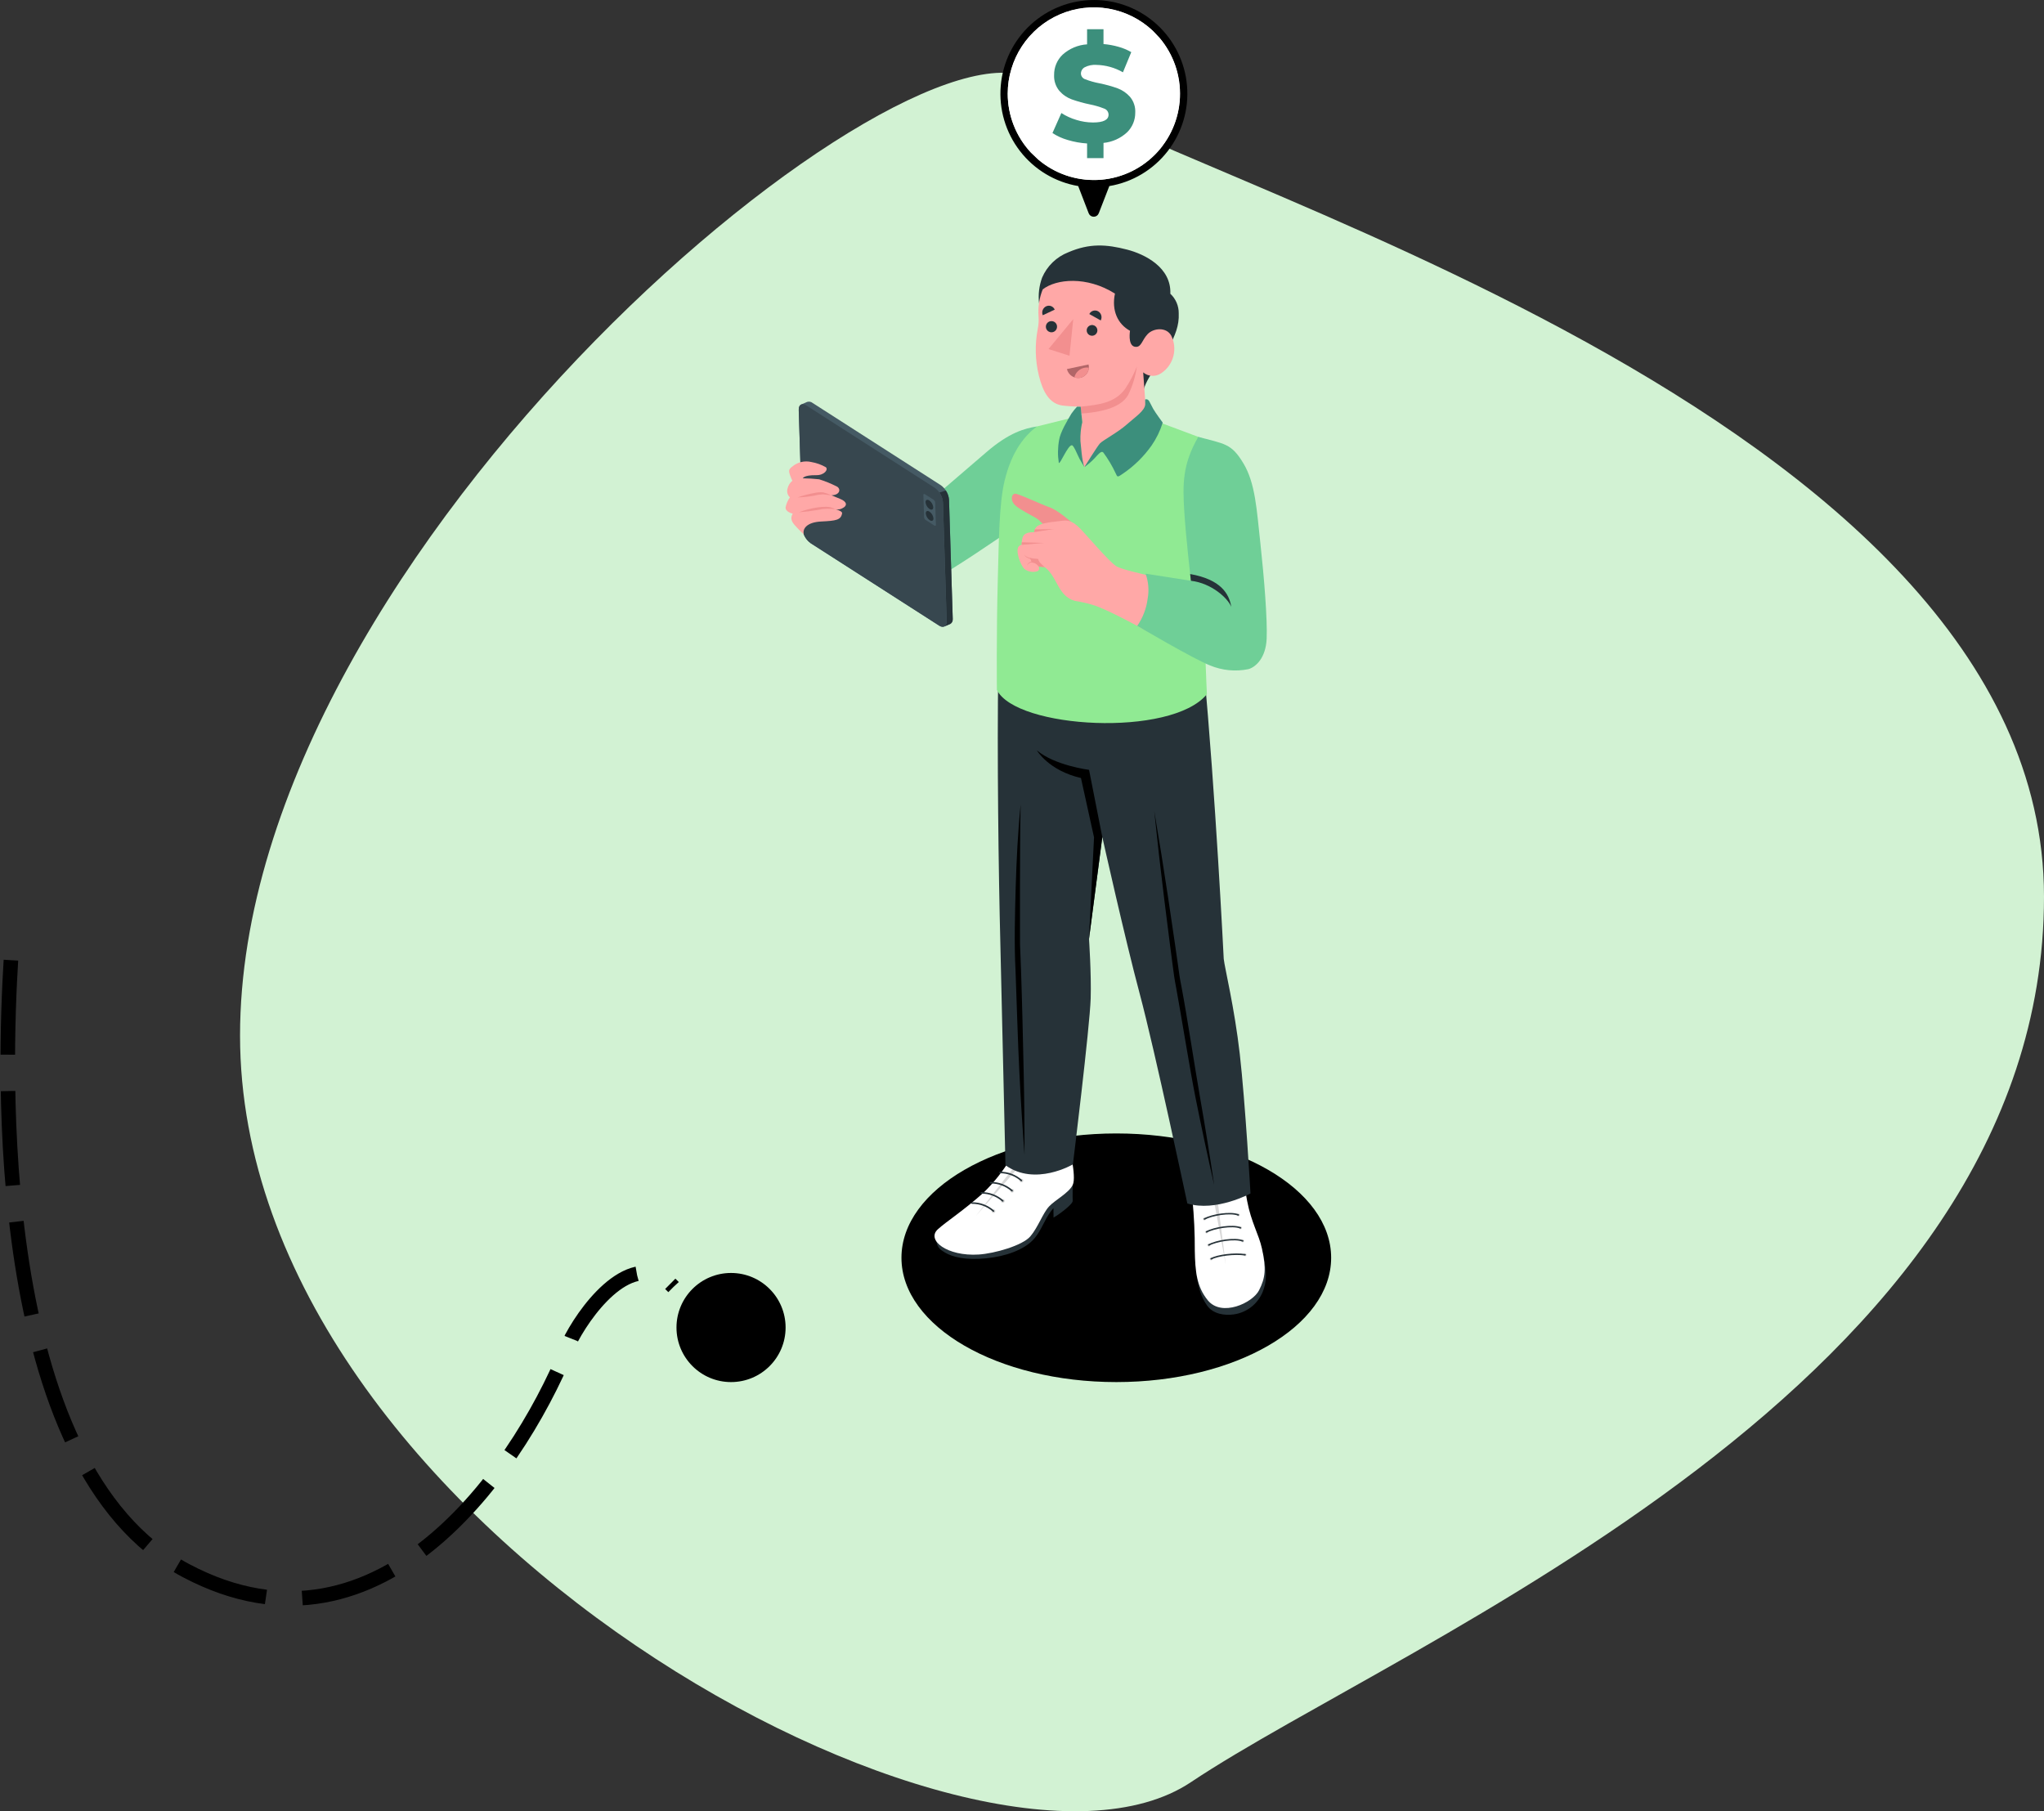 <svg width="281" height="249" viewBox="0 0 281 249" fill="none" xmlns="http://www.w3.org/2000/svg">
<rect x="0" y="0" width="281" height="249" fill="#333333" stroke="none"/>
<path d="M281 123.284C281 190.509 192.933 225.477 163.717 245.006C134.5 264.535 33 209.59 33 142.365C33 75.139 126.5 -1.456 142.75 11.431C159 24.319 281 56.059 281 123.284Z" fill="#D2F2D3"/>
<path d="M1.501 132C0.667 145.667 -1.617 201.526 25.583 215.926C52.783 230.326 72.25 200.593 78.584 183.926C81.084 179.259 87.383 171.326 92.584 176.926" stroke="black" stroke-width="2" stroke-dasharray="13 5"/>
<circle cx="100.5" cy="182.5" r="7.5" fill="black"/>
<g clip-path="url(#clip0_756_8)">
<path d="M153.465 190C137.153 190 123.929 182.349 123.929 172.91C123.929 163.472 137.153 155.82 153.465 155.82C169.777 155.82 183 163.472 183 172.91C183 182.349 169.777 190 153.465 190Z" fill="black"/>
<path d="M144.833 167.378L142.512 166.352L143.301 164.731L144.822 166.083L144.833 167.378Z" fill="black"/>
<path d="M147.473 162.898C147.473 162.898 147.443 164.603 147.469 165.092C147.495 165.581 145.363 167.123 144.835 167.378L144.824 166.081C144.343 166.649 143.935 167.276 143.611 167.947C143.204 168.648 142.689 169.973 141.561 170.883C139.887 172.235 137.266 172.937 134.587 173.057C131.908 173.177 130.369 172.552 129.605 171.994C129.281 171.815 129.024 171.534 128.874 171.194C128.724 170.855 128.69 170.475 128.776 170.114C128.958 169.45 147.473 162.898 147.473 162.898Z" fill="#263238"/>
<path d="M140.261 157.666L140.222 156.766C139.728 156.756 139.679 158.061 138.968 159.213C137.933 160.942 136.678 162.53 135.237 163.937C132.54 166.371 130.129 167.905 128.925 169C127.315 170.466 130.185 172.744 134.556 172.464C136.726 172.325 140.572 171.228 141.645 169.97C142.717 168.712 143.367 166.763 144.228 165.848C145.088 164.934 146.942 164.003 147.473 162.898C147.765 162.291 147.597 160.883 147.409 159.684C147.238 158.586 147.189 156.9 146.55 157.044L146.51 157.61C146.254 158.094 145.656 158.894 143.909 159.197C143.038 159.35 140.432 159.451 140.261 157.666Z" fill="white"/>
<path opacity="0.15" d="M142.506 159.256C141.67 159.194 140.768 158.934 140.412 158.204C140.408 158.196 140.401 158.19 140.397 158.181C140.448 158.494 140.425 158.814 140.329 159.116C140.234 159.417 140.069 159.692 139.847 159.919C139.073 160.816 134.185 167.136 134.185 167.136C134.185 167.136 138.74 161.917 139.613 160.934C140.905 159.481 141.317 159.309 142.51 159.258L142.506 159.256Z" fill="black"/>
<path opacity="0.15" d="M141.429 160.929C141.433 160.963 141.444 160.997 141.462 161.027C141.479 161.057 141.502 161.084 141.53 161.105C141.557 161.127 141.589 161.142 141.623 161.151C141.656 161.16 141.691 161.163 141.726 161.158C141.795 161.151 141.858 161.117 141.902 161.063C141.946 161.009 141.967 160.94 141.96 160.871C141.951 160.801 141.914 160.738 141.858 160.695C141.803 160.652 141.732 160.633 141.662 160.642C141.594 160.649 141.53 160.683 141.486 160.737C141.443 160.791 141.422 160.86 141.429 160.929Z" fill="black"/>
<path opacity="0.15" d="M140.15 162.328C140.16 162.398 140.196 162.461 140.252 162.503C140.308 162.546 140.378 162.564 140.448 162.555C140.517 162.548 140.58 162.514 140.624 162.46C140.667 162.406 140.688 162.337 140.681 162.268C140.672 162.199 140.635 162.136 140.579 162.094C140.524 162.051 140.453 162.033 140.384 162.042C140.315 162.048 140.252 162.083 140.208 162.136C140.164 162.19 140.143 162.259 140.15 162.328Z" fill="black"/>
<path opacity="0.15" d="M138.871 163.728C138.88 163.797 138.917 163.86 138.973 163.902C139.028 163.945 139.098 163.963 139.168 163.954C139.237 163.947 139.3 163.913 139.344 163.86C139.388 163.806 139.409 163.737 139.402 163.667C139.392 163.598 139.356 163.535 139.3 163.493C139.244 163.451 139.174 163.432 139.105 163.441C139.036 163.448 138.972 163.482 138.928 163.536C138.885 163.589 138.864 163.659 138.871 163.728Z" fill="black"/>
<path opacity="0.15" d="M137.592 165.127C137.602 165.196 137.639 165.259 137.694 165.301C137.75 165.344 137.82 165.363 137.889 165.354C137.959 165.347 138.022 165.313 138.066 165.259C138.11 165.205 138.131 165.136 138.124 165.067C138.115 164.997 138.078 164.933 138.022 164.89C137.966 164.847 137.896 164.828 137.826 164.837C137.792 164.841 137.758 164.851 137.728 164.867C137.697 164.884 137.671 164.906 137.649 164.933C137.627 164.96 137.611 164.991 137.601 165.024C137.592 165.058 137.588 165.093 137.592 165.127Z" fill="black"/>
<path opacity="0.15" d="M136.314 166.526C136.323 166.596 136.359 166.66 136.415 166.703C136.471 166.746 136.541 166.765 136.611 166.756C136.68 166.749 136.743 166.714 136.787 166.661C136.831 166.607 136.851 166.538 136.844 166.469C136.84 166.434 136.829 166.401 136.811 166.37C136.794 166.34 136.771 166.314 136.743 166.292C136.716 166.271 136.684 166.255 136.651 166.246C136.617 166.237 136.582 166.235 136.547 166.239C136.478 166.246 136.415 166.281 136.371 166.334C136.327 166.388 136.307 166.457 136.314 166.526Z" fill="black"/>
<path d="M141.703 161C141.729 160.998 141.753 160.987 141.771 160.968C141.781 160.959 141.789 160.947 141.794 160.935C141.8 160.922 141.803 160.908 141.803 160.895C141.803 160.881 141.8 160.867 141.794 160.854C141.789 160.842 141.781 160.83 141.771 160.821C140.937 160.074 139.854 159.669 138.736 159.686C138.722 159.686 138.707 159.689 138.694 159.695C138.681 159.701 138.669 159.71 138.66 159.72C138.65 159.731 138.643 159.743 138.638 159.757C138.633 159.771 138.632 159.785 138.633 159.799C138.634 159.814 138.638 159.828 138.645 159.84C138.651 159.853 138.661 159.864 138.672 159.873C138.683 159.882 138.696 159.889 138.71 159.893C138.724 159.896 138.738 159.897 138.753 159.895C139.808 159.889 140.829 160.272 141.622 160.972C141.633 160.982 141.645 160.989 141.659 160.994C141.673 160.999 141.688 161.001 141.703 161Z" fill="#263238"/>
<path d="M140.424 162.397C140.45 162.394 140.474 162.383 140.492 162.365C140.502 162.356 140.51 162.344 140.515 162.331C140.521 162.319 140.523 162.305 140.523 162.291C140.523 162.277 140.521 162.264 140.515 162.251C140.51 162.238 140.502 162.227 140.492 162.217C139.658 161.471 138.574 161.066 137.457 161.082C137.429 161.084 137.403 161.097 137.385 161.118C137.367 161.139 137.357 161.166 137.359 161.194C137.361 161.222 137.375 161.248 137.396 161.266C137.417 161.284 137.445 161.293 137.473 161.291C138.529 161.286 139.55 161.669 140.343 162.368C140.354 162.378 140.367 162.386 140.381 162.391C140.395 162.396 140.409 162.398 140.424 162.397Z" fill="#263238"/>
<path d="M139.145 163.801C139.17 163.799 139.195 163.787 139.213 163.769C139.223 163.759 139.23 163.748 139.236 163.735C139.241 163.722 139.243 163.708 139.243 163.694C139.243 163.681 139.24 163.667 139.234 163.654C139.228 163.642 139.22 163.63 139.21 163.621C138.376 162.874 137.293 162.469 136.175 162.486C136.161 162.486 136.146 162.49 136.133 162.495C136.12 162.501 136.108 162.51 136.099 162.521C136.089 162.531 136.082 162.544 136.077 162.557C136.072 162.571 136.07 162.585 136.072 162.6C136.073 162.614 136.077 162.628 136.084 162.641C136.09 162.653 136.1 162.665 136.111 162.674C136.122 162.682 136.135 162.689 136.149 162.693C136.163 162.697 136.177 162.697 136.191 162.695C137.247 162.69 138.268 163.073 139.061 163.772C139.072 163.782 139.085 163.79 139.1 163.795C139.114 163.8 139.13 163.802 139.145 163.801Z" fill="#263238"/>
<path d="M137.866 165.2C137.892 165.198 137.916 165.187 137.934 165.168C137.944 165.159 137.952 165.147 137.958 165.135C137.963 165.122 137.966 165.108 137.966 165.095C137.966 165.081 137.963 165.067 137.958 165.054C137.952 165.042 137.944 165.03 137.934 165.021C137.101 164.274 136.017 163.869 134.899 163.886C134.871 163.887 134.846 163.9 134.827 163.921C134.809 163.942 134.8 163.969 134.801 163.997C134.804 164.025 134.817 164.051 134.838 164.069C134.86 164.087 134.888 164.097 134.916 164.094C135.971 164.09 136.992 164.473 137.785 165.171C137.796 165.181 137.809 165.189 137.823 165.194C137.837 165.199 137.851 165.201 137.866 165.2Z" fill="#263238"/>
<path d="M136.587 166.599C136.613 166.597 136.637 166.586 136.655 166.568C136.665 166.558 136.673 166.546 136.678 166.534C136.684 166.521 136.687 166.507 136.687 166.493C136.687 166.48 136.684 166.466 136.678 166.453C136.673 166.441 136.665 166.429 136.655 166.419C135.821 165.673 134.738 165.268 133.62 165.285C133.606 165.285 133.591 165.288 133.578 165.294C133.565 165.3 133.553 165.308 133.544 165.319C133.534 165.33 133.527 165.342 133.522 165.356C133.517 165.369 133.516 165.384 133.517 165.398C133.518 165.412 133.522 165.426 133.529 165.439C133.535 165.452 133.545 165.463 133.556 165.472C133.567 165.481 133.58 165.488 133.594 165.491C133.608 165.495 133.622 165.496 133.637 165.494C134.692 165.489 135.713 165.872 136.506 166.57C136.517 166.58 136.53 166.588 136.544 166.593C136.557 166.598 136.572 166.6 136.587 166.599Z" fill="#263238"/>
<path d="M164.454 174.937C164.711 176.988 165.128 178.333 165.957 179.495C166.785 180.657 168.382 180.872 169.585 180.7C170.551 180.571 171.458 180.164 172.199 179.53C172.939 178.896 173.481 178.06 173.758 177.124C174.223 175.747 174.05 174.127 173.6 172.239L164.454 174.937Z" fill="#263238"/>
<path d="M169.989 159.614C170.583 159.625 170.937 162.377 171.457 165.124C172.015 168.067 173.056 169.671 173.489 171.652C174.09 174.398 173.973 175.657 173.081 177.395C172.19 179.134 167.957 181.077 166.055 178.773C164.505 176.896 164.305 174.725 164.255 171.943C164.267 169.583 164.158 167.225 163.927 164.876C163.677 162.804 163.399 160.797 163.897 160.535C163.954 160.838 164.02 161.224 164.081 161.521C164.128 161.751 164.261 162.871 164.592 162.863C164.602 162.601 164.588 162.338 164.548 162.079C164.496 161.845 164.539 161.601 164.667 161.399C164.838 161.224 165.062 161.11 165.303 161.075C165.877 160.923 166.458 160.8 167.044 160.708C167.336 160.665 167.631 160.634 167.926 160.619C168.443 160.57 168.962 160.561 169.479 160.591C169.551 160.609 169.618 160.641 169.676 160.686C169.735 160.732 169.783 160.789 169.817 160.854C169.854 160.955 169.871 161.062 169.869 161.17C169.882 161.362 169.919 161.552 169.98 161.736C170.007 161.816 170.072 161.913 170.155 161.888C170.223 161.868 170.244 161.783 170.24 161.716C170.221 161.38 170.161 161.142 170.12 160.75C170.101 160.571 170.055 160.327 170.041 160.146C170.026 159.965 170.013 159.791 169.989 159.614Z" fill="white"/>
<path opacity="0.15" d="M171.368 172.465C171.372 172.492 171.371 172.519 171.364 172.545C171.358 172.57 171.346 172.595 171.33 172.616C171.314 172.638 171.294 172.656 171.271 172.669C171.248 172.683 171.222 172.691 171.196 172.695C171.142 172.704 171.087 172.692 171.043 172.661C170.998 172.629 170.968 172.582 170.958 172.528C170.954 172.502 170.955 172.475 170.962 172.449C170.968 172.423 170.98 172.399 170.996 172.378C171.012 172.356 171.032 172.338 171.055 172.325C171.078 172.311 171.103 172.302 171.13 172.299C171.183 172.29 171.238 172.302 171.283 172.333C171.327 172.364 171.358 172.412 171.368 172.465Z" fill="black"/>
<path opacity="0.15" d="M171.045 170.56C171.049 170.587 171.047 170.614 171.041 170.64C171.034 170.665 171.023 170.69 171.007 170.711C170.991 170.733 170.971 170.75 170.948 170.764C170.925 170.778 170.899 170.786 170.873 170.79C170.819 170.799 170.764 170.787 170.72 170.755C170.675 170.724 170.645 170.677 170.635 170.623C170.631 170.597 170.632 170.57 170.638 170.544C170.645 170.518 170.657 170.494 170.673 170.473C170.689 170.451 170.709 170.433 170.732 170.42C170.755 170.406 170.78 170.397 170.806 170.394C170.86 170.385 170.915 170.397 170.96 170.428C171.004 170.459 171.035 170.507 171.045 170.56Z" fill="black"/>
<path opacity="0.15" d="M170.74 168.763C170.744 168.789 170.743 168.816 170.736 168.842C170.73 168.868 170.718 168.892 170.702 168.914C170.686 168.935 170.666 168.953 170.643 168.966C170.62 168.98 170.595 168.989 170.568 168.992C170.515 169.001 170.46 168.989 170.415 168.958C170.371 168.927 170.34 168.879 170.33 168.826C170.327 168.8 170.328 168.773 170.334 168.747C170.341 168.721 170.352 168.696 170.368 168.675C170.384 168.654 170.405 168.636 170.427 168.622C170.45 168.609 170.476 168.6 170.502 168.596C170.556 168.587 170.611 168.6 170.655 168.631C170.7 168.662 170.73 168.709 170.74 168.763Z" fill="black"/>
<path opacity="0.15" d="M170.44 166.99C170.444 167.016 170.443 167.043 170.436 167.069C170.43 167.095 170.418 167.119 170.402 167.141C170.386 167.162 170.366 167.18 170.343 167.194C170.32 167.207 170.295 167.216 170.268 167.22C170.215 167.229 170.16 167.216 170.115 167.185C170.071 167.154 170.04 167.107 170.031 167.053C170.027 167.027 170.028 167 170.034 166.974C170.041 166.948 170.052 166.924 170.068 166.902C170.084 166.881 170.105 166.863 170.128 166.849C170.151 166.836 170.176 166.827 170.202 166.824C170.256 166.815 170.311 166.827 170.355 166.858C170.4 166.889 170.43 166.937 170.44 166.99Z" fill="black"/>
<path opacity="0.15" d="M165.782 167.548C165.786 167.575 165.785 167.602 165.778 167.628C165.772 167.654 165.76 167.678 165.744 167.699C165.728 167.721 165.708 167.739 165.685 167.752C165.662 167.766 165.637 167.774 165.61 167.778C165.557 167.787 165.502 167.774 165.457 167.743C165.413 167.712 165.382 167.664 165.372 167.611C165.369 167.585 165.37 167.558 165.376 167.532C165.383 167.506 165.394 167.481 165.41 167.46C165.426 167.439 165.447 167.421 165.469 167.407C165.492 167.394 165.518 167.385 165.544 167.381C165.598 167.372 165.653 167.385 165.697 167.416C165.742 167.447 165.772 167.495 165.782 167.548Z" fill="black"/>
<path opacity="0.15" d="M166.085 169.333C166.089 169.36 166.087 169.387 166.081 169.413C166.074 169.439 166.063 169.463 166.047 169.484C166.031 169.506 166.011 169.524 165.988 169.537C165.965 169.551 165.939 169.559 165.913 169.563C165.859 169.572 165.804 169.56 165.76 169.528C165.716 169.497 165.685 169.45 165.675 169.396C165.671 169.37 165.673 169.343 165.679 169.317C165.686 169.291 165.697 169.267 165.713 169.246C165.729 169.224 165.749 169.206 165.772 169.193C165.795 169.179 165.821 169.17 165.847 169.167C165.9 169.158 165.955 169.17 166 169.201C166.044 169.232 166.075 169.28 166.085 169.333Z" fill="black"/>
<path opacity="0.15" d="M166.389 171.131C166.393 171.158 166.392 171.185 166.385 171.211C166.379 171.236 166.367 171.261 166.351 171.282C166.335 171.303 166.315 171.321 166.292 171.335C166.269 171.348 166.244 171.357 166.218 171.361C166.164 171.37 166.109 171.358 166.065 171.326C166.02 171.295 165.99 171.248 165.98 171.194C165.976 171.168 165.977 171.141 165.984 171.115C165.99 171.089 166.002 171.065 166.018 171.043C166.034 171.022 166.054 171.004 166.077 170.99C166.1 170.977 166.125 170.968 166.152 170.964C166.205 170.955 166.26 170.968 166.305 170.999C166.349 171.03 166.38 171.078 166.389 171.131Z" fill="black"/>
<path opacity="0.15" d="M166.715 173.037C166.719 173.064 166.717 173.091 166.711 173.117C166.704 173.142 166.692 173.167 166.676 173.188C166.661 173.209 166.64 173.227 166.618 173.241C166.595 173.255 166.569 173.263 166.543 173.267C166.489 173.276 166.434 173.264 166.39 173.232C166.345 173.201 166.315 173.154 166.305 173.1C166.301 173.074 166.302 173.047 166.308 173.021C166.315 172.995 166.327 172.971 166.343 172.949C166.359 172.928 166.379 172.91 166.402 172.896C166.425 172.883 166.45 172.874 166.476 172.87C166.53 172.861 166.585 172.874 166.63 172.905C166.674 172.936 166.705 172.984 166.715 173.037Z" fill="black"/>
<path opacity="0.15" d="M168.51 173.839L166.052 160.557L166.814 160.5L168.51 173.839Z" fill="black"/>
<path d="M171.181 172.599C171.171 172.6 171.16 172.6 171.149 172.599C169.765 172.385 167.444 172.656 166.56 173.146C166.536 173.16 166.507 173.163 166.48 173.156C166.454 173.149 166.431 173.131 166.417 173.107C166.41 173.095 166.405 173.082 166.404 173.069C166.402 173.056 166.403 173.042 166.407 173.029C166.41 173.016 166.416 173.004 166.425 172.993C166.433 172.983 166.444 172.974 166.456 172.968C167.393 172.451 169.734 172.173 171.182 172.398C171.209 172.401 171.233 172.415 171.249 172.437C171.266 172.458 171.273 172.485 171.27 172.512C171.266 172.534 171.256 172.554 171.24 172.57C171.224 172.586 171.203 172.596 171.181 172.599Z" fill="#263238"/>
<path d="M170.857 170.693C170.838 170.696 170.82 170.694 170.802 170.687C169.729 170.269 167.245 170.684 166.235 171.24C166.21 171.254 166.182 171.257 166.155 171.25C166.128 171.243 166.106 171.225 166.091 171.201C166.085 171.19 166.08 171.177 166.079 171.163C166.077 171.15 166.078 171.136 166.082 171.124C166.085 171.111 166.092 171.098 166.1 171.088C166.109 171.077 166.119 171.069 166.131 171.063C167.185 170.481 169.749 170.056 170.88 170.498C170.892 170.503 170.904 170.51 170.913 170.519C170.923 170.528 170.931 170.54 170.936 170.552C170.941 170.564 170.944 170.578 170.944 170.591C170.944 170.605 170.942 170.618 170.937 170.63C170.93 170.647 170.919 170.661 170.905 170.672C170.891 170.683 170.874 170.691 170.857 170.693Z" fill="#263238"/>
<path d="M170.552 168.896C170.532 168.899 170.513 168.897 170.494 168.89C169.421 168.472 166.938 168.886 165.927 169.442C165.916 169.449 165.902 169.454 165.889 169.456C165.875 169.457 165.861 169.456 165.848 169.453C165.835 169.449 165.822 169.443 165.811 169.435C165.8 169.426 165.791 169.416 165.784 169.404C165.777 169.392 165.773 169.379 165.771 169.366C165.769 169.353 165.77 169.339 165.774 169.326C165.778 169.313 165.784 169.301 165.792 169.29C165.801 169.28 165.811 169.271 165.823 169.265C166.876 168.683 169.44 168.258 170.572 168.7C170.584 168.705 170.596 168.712 170.606 168.722C170.615 168.731 170.623 168.742 170.628 168.754C170.634 168.767 170.637 168.78 170.637 168.794C170.637 168.807 170.634 168.82 170.629 168.833C170.623 168.849 170.612 168.863 170.599 168.874C170.585 168.886 170.569 168.893 170.552 168.896Z" fill="#263238"/>
<path d="M170.252 167.123C170.234 167.126 170.215 167.124 170.198 167.117C169.125 166.698 166.641 167.113 165.63 167.67C165.606 167.684 165.577 167.687 165.551 167.68C165.524 167.673 165.501 167.655 165.487 167.631C165.48 167.619 165.476 167.607 165.474 167.593C165.472 167.58 165.473 167.566 165.477 167.553C165.481 167.54 165.487 167.528 165.495 167.518C165.504 167.507 165.514 167.498 165.526 167.492C166.58 166.911 169.143 166.485 170.275 166.927C170.288 166.932 170.299 166.939 170.309 166.949C170.318 166.958 170.326 166.969 170.332 166.982C170.337 166.994 170.34 167.007 170.34 167.021C170.34 167.034 170.337 167.047 170.332 167.06C170.325 167.076 170.315 167.091 170.3 167.102C170.286 167.113 170.27 167.12 170.252 167.123Z" fill="#263238"/>
<path d="M165.491 91.926C167.087 108.815 168.234 131.824 168.234 131.824C168.375 133.107 169.717 138.568 170.438 144.893C171.2 151.566 171.913 164.072 171.913 164.072C171.913 164.072 167.139 166.654 163.229 165.445C163.229 165.445 158.774 144.426 156.673 136.58C154.683 129.154 151.541 115.072 151.541 115.072L149.712 129.075C149.712 129.075 150.043 133.891 149.941 137.264C149.822 141.188 147.498 160.072 147.498 160.072C147.498 160.072 142.31 163.139 138.226 160.187C138.226 160.187 137.641 134.338 137.522 129.62C137.281 120.13 137.053 103.728 137.241 91.776L165.491 91.926Z" fill="#263238"/>
<path d="M158.679 111.483C159.096 115.531 159.555 119.573 160.054 123.612C160.299 125.631 160.553 127.65 160.817 129.667L161.211 132.693L161.415 134.205C161.479 134.71 161.591 135.207 161.677 135.708C162.416 139.71 163.567 146.981 164.368 150.975C165.17 154.969 166.018 158.949 166.922 162.921C166.327 158.894 165.679 154.878 164.978 150.873C164.281 146.867 163.175 139.592 162.415 135.596C162.326 135.095 162.211 134.599 162.144 134.095L161.933 132.586L161.5 129.567C161.211 127.555 160.914 125.544 160.608 123.535C160.006 119.512 159.363 115.495 158.679 111.483Z" fill="black"/>
<path d="M140.314 110.606C139.928 114.394 139.748 118.197 139.631 121.997C139.53 125.792 139.412 129.613 139.609 133.408C139.752 137.207 139.94 143.576 140.137 147.373C140.324 151.17 140.56 154.965 140.845 158.759C140.856 154.955 140.817 151.154 140.73 147.356C140.654 143.557 140.501 137.189 140.368 133.392L140.257 130.545L140.229 129.834V129.127L140.226 127.703L140.223 122.005L140.242 116.307C140.24 114.406 140.277 112.508 140.314 110.606Z" fill="black"/>
<path d="M151.539 115.072L149.718 105.835C149.718 105.835 144.989 105.233 142.542 103.154C142.542 103.154 144.14 105.925 148.605 106.957L150.402 115.114L149.71 129.075L151.539 115.072Z" fill="black"/>
<path d="M142.54 58.629C140.911 58.885 138.749 59.441 135.59 62.175C131.544 65.676 125.511 70.816 125.511 70.816L111.601 65.691L111.257 73.418C111.257 73.418 121.152 78.665 124.486 79.961C126.978 80.929 128.043 79.961 130.765 78.268C135.008 75.628 140.375 71.852 140.375 71.852L142.54 58.629Z" fill="#6FCF97"/>
<path d="M110.18 55.602L110.166 55.6L110.997 55.239V55.248C111.116 55.213 111.241 55.207 111.362 55.231C111.483 55.254 111.597 55.306 111.695 55.383L129.338 66.704C129.659 66.934 129.926 67.231 130.121 67.574C130.316 67.918 130.434 68.3 130.468 68.693L130.978 85.039C131.002 85.179 130.984 85.323 130.925 85.452C130.866 85.581 130.77 85.69 130.649 85.763L130.654 85.767L129.795 86.138V86.13C129.675 86.167 129.549 86.174 129.426 86.151C129.303 86.127 129.188 86.075 129.09 85.997L111.444 74.678C111.123 74.448 110.856 74.151 110.661 73.807C110.466 73.464 110.348 73.082 110.314 72.688C110.214 69.474 109.903 59.555 109.804 56.342C109.797 55.939 109.944 55.684 110.18 55.602Z" fill="#455A64"/>
<path d="M129.147 67.715C129.427 68.11 129.594 68.573 129.633 69.056L130.145 85.397C130.167 85.533 130.15 85.672 130.097 85.799C130.043 85.926 129.956 86.035 129.844 86.114L130.649 85.77L130.644 85.761C130.86 85.665 130.988 85.417 130.976 85.039L130.466 68.692C130.431 68.24 130.279 67.805 130.026 67.429L129.147 67.715Z" fill="#263238"/>
<path d="M130.145 85.399L129.635 69.054C129.601 68.66 129.482 68.278 129.287 67.935C129.092 67.591 128.826 67.294 128.505 67.064L110.858 55.741C110.257 55.356 109.787 55.627 109.809 56.338C109.908 59.552 110.219 69.472 110.318 72.684C110.352 73.078 110.471 73.459 110.666 73.803C110.861 74.146 111.128 74.444 111.448 74.674L129.095 85.993C129.696 86.381 130.167 86.113 130.145 85.399Z" fill="#37474F"/>
<path d="M128.662 72.144L128.567 69.085C128.56 69.011 128.538 68.94 128.501 68.875C128.465 68.811 128.415 68.755 128.355 68.712L127.14 67.936C127.025 67.864 126.939 67.914 126.943 68.05C126.962 68.652 127.02 70.509 127.038 71.11C127.045 71.184 127.067 71.255 127.104 71.319C127.14 71.383 127.19 71.439 127.25 71.482L128.466 72.258C128.578 72.328 128.666 72.278 128.662 72.144Z" fill="#455A64"/>
<path d="M128.295 69.725C128.275 69.54 128.217 69.362 128.123 69.202C128.028 69.042 127.901 68.905 127.749 68.799C127.458 68.612 127.23 68.726 127.241 69.051C127.26 69.236 127.319 69.414 127.413 69.574C127.507 69.734 127.635 69.872 127.787 69.978C128.078 70.163 128.305 70.05 128.295 69.725Z" fill="#263238"/>
<path d="M128.326 71.263C128.307 71.078 128.248 70.9 128.154 70.74C128.06 70.58 127.932 70.442 127.78 70.336C127.489 70.151 127.261 70.264 127.272 70.59C127.291 70.774 127.35 70.952 127.444 71.112C127.538 71.272 127.666 71.409 127.818 71.515C128.109 71.701 128.336 71.588 128.326 71.263Z" fill="#263238"/>
<path d="M108.771 65.739C108.33 64.659 108.42 64.551 108.889 64.165C109.248 63.854 109.675 63.633 110.136 63.52C110.596 63.407 111.077 63.406 111.538 63.516C112.239 63.636 112.913 63.877 113.532 64.228C113.898 64.543 113.334 65.338 112.222 65.324C110.469 65.301 110.372 65.757 110.372 65.757C111.119 65.762 111.866 65.807 112.609 65.891C113.417 66.144 114.204 66.462 114.962 66.841C115.637 67.119 115.56 68.058 114.297 68.087L115.534 68.599C116.4 68.957 116.592 69.509 115.753 69.899C115.478 70.036 115.165 70.077 114.865 70.014C114.865 70.014 115.824 70.243 115.768 70.565C115.608 71.493 114.958 71.592 112.887 71.694C110.912 71.791 110.296 72.696 110.5 73.474C110.5 73.474 109.858 72.862 109.304 72.246C108.899 71.795 108.577 71.32 108.976 70.614C108.976 70.614 107.916 70.384 108.006 69.714C108.105 69.231 108.305 68.774 108.594 68.374C108.43 68.222 108.312 68.026 108.255 67.81C108.198 67.594 108.203 67.365 108.27 67.152C108.366 66.736 108.597 66.365 108.926 66.094L108.771 65.739Z" fill="#FFA8A7"/>
<path d="M114.297 68.087C113.932 67.915 113.551 67.781 113.16 67.685C112.752 67.651 112.342 67.681 111.944 67.774C111.163 67.912 110.395 68.114 109.648 68.381C110.439 68.36 111.227 68.273 112.003 68.12C112.374 68.031 112.751 67.976 113.131 67.956C113.494 67.979 113.901 68.069 114.297 68.087Z" fill="#F28F8F"/>
<path d="M114.865 70.012C114.482 69.796 114.051 69.679 113.611 69.672C113.178 69.663 112.745 69.694 112.317 69.766C111.471 69.897 110.64 70.116 109.838 70.42C110.688 70.361 111.533 70.258 112.372 70.113C113.189 69.924 114.035 69.889 114.865 70.012Z" fill="#F28F8F"/>
<path d="M165.162 60.218C165.162 60.218 167.715 62.62 166.854 68.931C166.105 74.422 165.705 79.033 165.582 81.17C165.392 84.444 165.919 95.436 165.919 95.436C161.046 101.397 139.66 100.19 137.046 94.839C137.046 94.839 136.969 87.009 137.172 79.687C137.321 74.325 137.349 69.238 138.106 66.097C139.121 61.891 140.963 59.835 142.54 58.628L149.535 56.898L155.905 56.756L165.162 60.218Z" fill="#90EA93"/>
<path d="M157.128 53.972C157.52 51.868 159.648 49.7 160.621 47.874C161.559 46.115 162.123 44.747 162.047 43.078C162.054 42.573 161.954 42.072 161.756 41.608C161.557 41.144 161.263 40.727 160.893 40.385C161.04 36.772 157.4 34.949 154.953 34.316C152.108 33.581 149.781 33.423 146.858 34.686C146.058 34.998 145.328 35.467 144.71 36.065C144.093 36.664 143.601 37.379 143.263 38.17C142.859 39.281 142.715 40.469 142.841 41.645C142.906 41.876 143.009 42.093 143.148 42.289C143.232 42.374 143.219 42.668 143.242 42.784C143.289 43.121 143.408 43.444 143.59 43.73C143.891 44.192 144.3 44.574 144.781 44.842C146.324 45.609 148.039 45.878 149.706 46.253L151.687 46.697C151.801 46.723 152.401 46.769 152.471 46.873L157.128 53.972Z" fill="#263238"/>
<path d="M159.642 51.306C159.273 51.563 158.83 51.692 158.381 51.671C157.933 51.65 157.503 51.482 157.16 51.191L157.618 57.536C156.41 60.397 152.954 59.214 149.076 64.208C149.076 64.208 147.795 62.151 148.782 58.036L148.567 55.905C147.731 55.899 146.896 55.848 146.065 55.753C144.295 55.502 143.384 53.944 142.814 51.614C142.309 49.524 142.257 47.35 142.662 45.238C142.781 44.668 142.82 44.083 142.776 43.502C142.676 42.234 142.872 40.961 143.349 39.783C145.189 38.344 149.399 37.913 153.279 40.362C152.79 42.692 153.666 44.558 155.348 45.475C155.259 46.107 155.155 47.698 156.19 47.685C156.935 47.676 157.001 46.739 157.779 45.926C158.573 45.096 160.348 44.919 161.02 46.148C161.456 47.028 161.557 48.038 161.303 48.988C161.05 49.938 160.459 50.762 159.642 51.306Z" fill="#FFA8A7"/>
<path d="M147.546 43.871L144.143 47.985L147.029 48.904L147.546 43.871Z" fill="#F28F8F"/>
<path d="M149.752 43.172L151.324 44.053C151.438 43.837 151.464 43.586 151.397 43.351C151.33 43.116 151.175 42.916 150.964 42.794C150.86 42.736 150.746 42.7 150.628 42.688C150.51 42.676 150.391 42.688 150.278 42.724C150.164 42.759 150.059 42.817 149.969 42.894C149.879 42.971 149.805 43.066 149.752 43.172Z" fill="#263238"/>
<path d="M143.353 43.339L144.998 42.569C144.953 42.459 144.887 42.36 144.803 42.277C144.718 42.194 144.618 42.129 144.508 42.086C144.397 42.043 144.28 42.023 144.161 42.027C144.043 42.031 143.927 42.059 143.82 42.11C143.6 42.216 143.429 42.403 143.342 42.631C143.255 42.86 143.259 43.113 143.353 43.339Z" fill="#263238"/>
<path d="M148.567 55.907C151.191 55.639 153.266 55.363 154.661 53.483C155.311 52.515 155.856 51.481 156.288 50.398C156.102 51.746 155.702 53.056 155.103 54.279C154.425 55.484 152.77 56.563 148.658 56.852L148.567 55.907Z" fill="#F28F8F"/>
<path d="M149.394 45.356C149.381 45.501 149.412 45.645 149.481 45.773C149.55 45.9 149.655 46.004 149.782 46.072C149.91 46.14 150.055 46.169 150.199 46.156C150.343 46.142 150.479 46.086 150.592 45.995C150.704 45.904 150.788 45.782 150.832 45.644C150.875 45.505 150.878 45.358 150.838 45.218C150.799 45.079 150.719 44.954 150.61 44.859C150.5 44.765 150.365 44.705 150.222 44.686C150.124 44.675 150.024 44.684 149.929 44.712C149.834 44.74 149.746 44.786 149.669 44.848C149.592 44.911 149.528 44.988 149.481 45.075C149.433 45.162 149.404 45.258 149.394 45.356Z" fill="#263238"/>
<path d="M149.648 50.105L146.675 50.737C146.77 51.138 147.016 51.487 147.361 51.71C147.707 51.934 148.125 52.015 148.529 51.937C148.725 51.894 148.91 51.812 149.073 51.696C149.236 51.58 149.374 51.431 149.479 51.26C149.583 51.089 149.652 50.899 149.681 50.7C149.711 50.502 149.699 50.299 149.648 50.105Z" fill="#B16668"/>
<path d="M147.692 51.871C147.802 51.442 148.067 51.069 148.435 50.824C148.802 50.578 149.247 50.477 149.685 50.539C149.676 50.868 149.558 51.185 149.348 51.438C149.138 51.691 148.85 51.867 148.529 51.936C148.249 51.994 147.959 51.971 147.692 51.871Z" fill="#F28F8F"/>
<path d="M144.609 44.148C144.457 44.136 144.304 44.17 144.171 44.245C144.038 44.321 143.93 44.435 143.862 44.572C143.794 44.71 143.769 44.864 143.789 45.016C143.809 45.168 143.875 45.311 143.977 45.425C144.078 45.54 144.212 45.621 144.36 45.659C144.509 45.697 144.665 45.689 144.809 45.637C144.953 45.585 145.078 45.491 145.168 45.367C145.258 45.244 145.31 45.096 145.315 44.942C145.326 44.743 145.258 44.548 145.125 44.4C144.993 44.251 144.808 44.16 144.609 44.148Z" fill="#263238"/>
<path d="M149.076 64.21C149.589 63.851 150.063 63.44 150.491 62.983C151.121 62.288 151.421 61.969 151.672 62.2C152.327 63.082 152.891 64.028 153.356 65.024C153.643 65.65 153.589 65.649 154.448 65.063C155.957 64.027 157.269 62.73 158.324 61.233C158.987 60.271 159.5 59.214 159.845 58.098C159.845 58.098 158.845 56.744 158.55 56.226C157.98 55.225 157.998 54.809 157.428 54.903L157.441 55.614C157.352 56.494 156.097 57.298 154.883 58.372C153.67 59.446 151.701 60.477 151.239 60.935C150.901 61.267 149.076 64.21 149.076 64.21Z" fill="#3C8F7C"/>
<path d="M145.558 63.617C145.7 63.973 146.804 61.159 147.363 61.211C147.632 61.23 148.153 62.609 148.436 63.125C148.72 63.641 148.888 63.884 149.076 64.21C148.729 63.371 148.608 61.199 148.534 60.636C148.502 59.763 148.585 58.889 148.782 58.038L148.568 55.907C148.42 55.916 148.249 55.907 148.062 55.912C147.783 56.212 147.526 56.532 147.292 56.868C146.756 57.769 145.771 59.405 145.604 60.477C145.412 61.514 145.397 62.576 145.558 63.617Z" fill="#3C8F7C"/>
<path d="M147.243 71.722C145.665 70.431 144.864 69.924 144.114 69.675C143.363 69.426 140.743 68.195 139.731 67.895C139.089 67.705 138.78 68.727 139.576 69.474C140.188 70.048 141.809 70.84 142.519 71.27C143.228 71.7 144.575 73.497 144.575 73.497L147.243 71.722Z" fill="#F28F8F"/>
<path d="M171.634 66.436C170.815 62.709 169.094 61.217 165.2 60.589C162.344 63.869 163.178 71.713 163.178 71.713L163.995 80.386C163.995 80.386 154.495 78.574 153.423 77.819C152.351 77.064 149.529 73.744 148.579 72.746C147.285 71.387 146.606 71.531 145.915 71.605C143.65 71.842 143.148 72.011 142.659 72.293C142.514 72.385 142.394 72.511 142.311 72.661C142.227 72.811 142.183 72.98 142.182 73.151C141.581 73.199 140.688 73.141 140.529 74.119C140.468 74.376 140.445 74.64 140.459 74.904C140.306 74.923 140.165 74.996 140.061 75.11C139.538 75.664 140.302 77.698 140.823 78.209C141.05 78.385 141.313 78.508 141.593 78.571C141.874 78.633 142.164 78.632 142.444 78.569C143.053 78.511 142.799 77.885 142.799 77.885L143.644 77.973C145.419 79.355 145.394 81.937 147.788 82.613C148.784 82.758 149.764 82.994 150.717 83.318C155.848 85.3 164.151 90.988 168.774 91.594C173.286 92.184 173.263 89.763 173.457 86.988C173.629 84.511 172.657 71.091 171.634 66.436Z" fill="#FFA8A7"/>
<path d="M164.732 60.059C168.354 61.043 169.269 60.928 170.927 63.679C172.585 66.43 172.759 70.007 173.275 74.724C173.79 79.44 174.248 85.172 174.134 87.809C174.019 90.446 172.645 91.707 171.617 91.993C169.847 92.352 168.01 92.172 166.342 91.477C164.126 90.616 156.344 86.04 156.344 86.04C157.113 84.929 157.604 83.648 157.775 82.306C157.985 81.155 157.886 79.968 157.489 78.867L163.723 79.843C163.723 79.843 163.028 73.893 162.806 70.249C162.585 66.604 162.539 63.866 164.732 60.059Z" fill="#6FCF97"/>
<path d="M163.616 78.915L163.721 79.842C166.584 80.171 168.827 82.275 169.272 83.425C168.967 81.619 167.853 79.669 163.616 78.915Z" fill="#263238"/>
<path d="M142.182 73.149L144.878 72.728L142.255 72.781C142.209 72.899 142.184 73.023 142.182 73.149Z" fill="#F28F8F"/>
<path d="M140.459 74.902L143.552 74.639L140.471 74.545C140.454 74.663 140.45 74.783 140.459 74.902Z" fill="#F28F8F"/>
<path d="M140.804 76.277C140.898 76.438 141.036 76.569 141.202 76.654C141.364 76.745 141.537 76.814 141.718 76.857L141.678 76.826C141.753 76.991 141.833 77.153 141.915 77.314L141.983 77.234C141.898 77.216 141.81 77.215 141.725 77.231C141.64 77.248 141.559 77.283 141.488 77.333C141.355 77.431 141.255 77.567 141.202 77.723C141.283 77.591 141.396 77.481 141.529 77.401C141.658 77.334 141.807 77.313 141.949 77.344L142.066 77.373L142.017 77.265C141.941 77.1 141.863 76.937 141.78 76.776L141.767 76.751L141.74 76.746C141.567 76.706 141.399 76.65 141.236 76.581C141.071 76.514 140.923 76.41 140.804 76.277Z" fill="#F28F8F"/>
<path d="M141.604 76.709C141.971 76.773 142.342 76.816 142.714 76.837C142.77 77.07 142.894 77.282 143.07 77.445C143.25 77.632 143.441 77.807 143.643 77.97L142.798 77.882C142.689 77.727 142.548 77.596 142.385 77.498C142.222 77.401 142.041 77.338 141.852 77.315L141.604 76.709Z" fill="#F28F8F"/>
<path d="M138.539 12.862C138.535 15.875 139.676 18.776 141.73 20.976L142.711 21.912C144.974 23.845 147.88 24.854 150.851 24.738C153.823 24.621 156.641 23.389 158.747 21.284C160.853 19.18 162.091 16.359 162.216 13.381C162.341 10.403 161.343 7.488 159.42 5.214L158.485 4.23C156.803 2.644 154.695 1.586 152.42 1.186C150.145 0.787 147.803 1.063 145.683 1.98C143.563 2.898 141.757 4.417 140.487 6.351C139.218 8.284 138.541 10.548 138.539 12.862Z" fill="white"/>
<path d="M150.403 0C153.625 0.005 156.728 1.223 159.096 3.413C161.464 5.603 162.925 8.604 163.189 11.822C163.453 15.04 162.502 18.241 160.523 20.789C158.544 23.337 155.682 25.047 152.504 25.58L151.056 29.311C151.003 29.452 150.908 29.575 150.783 29.661C150.659 29.747 150.511 29.793 150.36 29.793C150.209 29.793 150.061 29.747 149.937 29.661C149.812 29.575 149.717 29.452 149.664 29.311L148.226 25.577C145.049 25.035 142.192 23.317 140.22 20.762C138.247 18.208 137.305 15.005 137.579 11.787C137.852 8.569 139.323 5.572 141.698 3.389C144.073 1.207 147.18 -0.002 150.402 0.003L150.403 0ZM138.539 12.862C138.535 15.875 139.676 18.776 141.73 20.976L142.71 21.912C144.973 23.845 147.879 24.854 150.851 24.738C153.822 24.621 156.641 23.389 158.747 21.284C160.853 19.18 162.091 16.359 162.216 13.381C162.341 10.403 161.342 7.488 159.42 5.214L158.485 4.23C156.803 2.644 154.695 1.586 152.42 1.187C150.145 0.787 147.803 1.063 145.683 1.98C143.563 2.898 141.757 4.417 140.487 6.351C139.218 8.284 138.541 10.548 138.539 12.862Z" fill="black"/>
<path d="M138.539 12.862C138.535 15.875 139.676 18.776 141.73 20.976L142.711 21.912C144.974 23.845 147.88 24.854 150.851 24.738C153.823 24.621 156.641 23.389 158.747 21.284C160.853 19.18 162.091 16.359 162.216 13.381C162.341 10.403 161.343 7.488 159.42 5.214L158.486 4.23C156.803 2.644 154.695 1.586 152.42 1.187C150.146 0.787 147.804 1.063 145.684 1.981C143.563 2.898 141.757 4.417 140.488 6.351C139.218 8.284 138.541 10.548 138.539 12.862Z" fill="white"/>
<path d="M154.95 18.186C154.057 19.016 152.917 19.529 151.705 19.647V21.739H149.447V19.723C148.541 19.666 147.645 19.504 146.776 19.242C146.036 19.031 145.333 18.71 144.688 18.29L145.911 15.538C146.546 15.949 147.236 16.266 147.961 16.48C148.704 16.714 149.478 16.835 150.256 16.839C151.685 16.839 152.4 16.48 152.4 15.764C152.399 15.578 152.339 15.397 152.229 15.246C152.12 15.096 151.966 14.983 151.789 14.925C151.153 14.674 150.495 14.482 149.824 14.351C148.981 14.178 148.152 13.948 147.341 13.662C146.68 13.42 146.091 13.015 145.629 12.484C145.127 11.87 144.872 11.09 144.914 10.297C144.907 9.779 145.007 9.264 145.208 8.785C145.409 8.307 145.706 7.875 146.08 7.517C147.011 6.677 148.197 6.177 149.447 6.096V4.02H151.704V6.056C152.401 6.116 153.092 6.242 153.765 6.433C154.38 6.603 154.97 6.85 155.523 7.168L154.377 9.939C153.265 9.299 152.011 8.949 150.728 8.921C150.168 8.881 149.608 8.995 149.109 9.253C148.956 9.338 148.829 9.462 148.739 9.613C148.65 9.763 148.602 9.935 148.601 10.11C148.605 10.289 148.666 10.462 148.774 10.604C148.882 10.746 149.033 10.851 149.203 10.902C149.831 11.144 150.479 11.327 151.14 11.449C151.986 11.619 152.819 11.849 153.632 12.137C154.289 12.382 154.877 12.783 155.344 13.307C155.853 13.914 156.112 14.692 156.069 15.483C156.074 15.986 155.977 16.485 155.785 16.949C155.593 17.414 155.309 17.835 154.95 18.186Z" fill="#3C8F7C"/>
</g>
<defs>
<clipPath id="clip0_756_8">
<rect width="75" height="190" fill="white" transform="matrix(-1 0 0 1 183 0)"/>
</clipPath>
</defs>
</svg>
